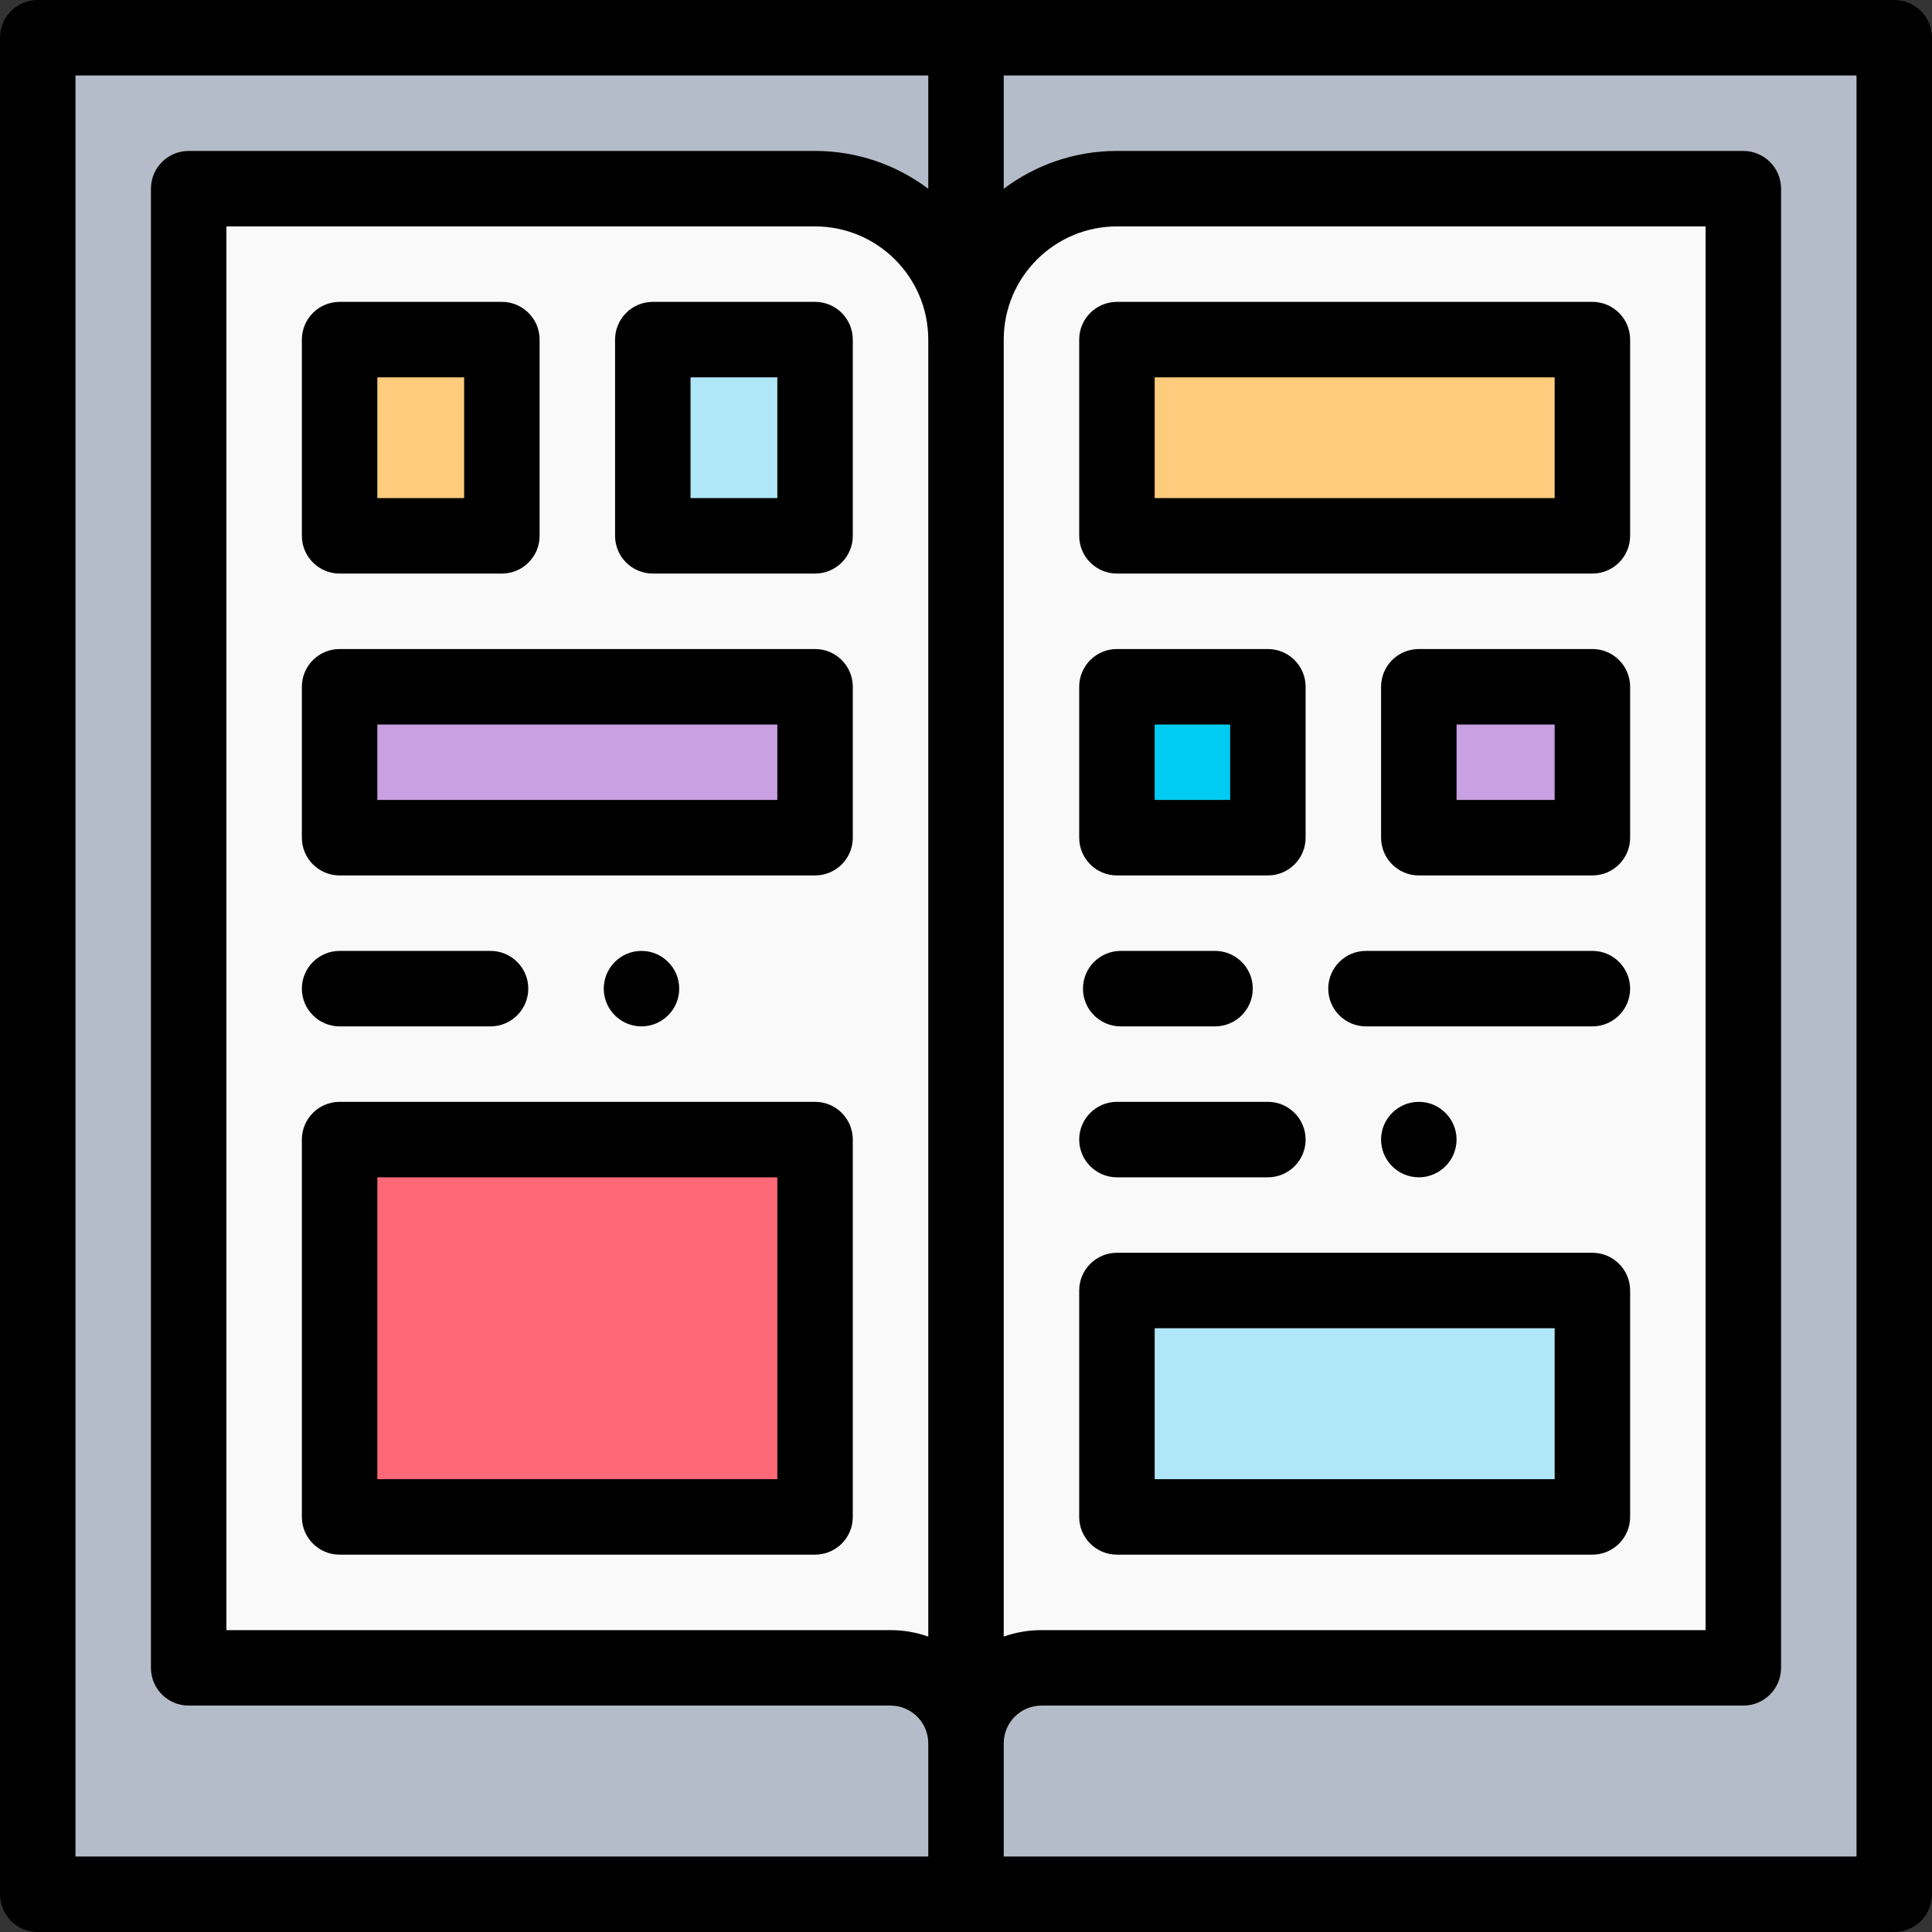 <svg height="512pt" viewBox="0 0 512 512" width="512pt" xmlns="http://www.w3.org/2000/svg"><rect x="0" y="0" width="512" height="512" fill="#333333" stroke="none"/><path d="m10 10v492h492v-492zm0 0" fill="#b5bcc9"/><path d="m216 50h-166v392h186c11.047 0 20 8.953 20 20v-372c0-22.09-17.91-40-40-40zm0 0" fill="#f9f9f9"/><path d="m90 90h43v52h-43zm0 0" fill="#ffcb7c"/><path d="m90 182h126v40h-126zm0 0" fill="#c9a0e1"/><path d="m90 302h126v100h-126zm0 0" fill="#ff6977"/><path d="m256 90v372c0-11.047 8.953-20 20-20h186v-392h-166c-22.09 0-40 17.91-40 40zm0 0" fill="#f9f9f9"/><path d="m296 90h126v52h-126zm0 0" fill="#ffcb7c"/><path d="m296 342h126v60h-126zm0 0" fill="#b0e7f8"/><path d="m173 90h43v52h-43zm0 0" fill="#b0e7f8"/><path d="m296 182h40v40h-40zm0 0" fill="#00ccf2"/><path d="m376 182h46v40h-46zm0 0" fill="#c9a0e1"/><path d="m502 0h-492c-5.523 0-10 4.477-10 10v492c0 5.523 4.477 10 10 10h492c5.523 0 10-4.477 10-10v-492c0-5.523-4.477-10-10-10zm-256 433.715c-3.129-1.109-6.496-1.715-10-1.715h-176v-372h156c16.543 0 30 13.457 30 30zm20-343.715c0-16.543 13.457-30 30-30h156v372h-176c-3.504 0-6.871.605-10 1.715zm-246-70h226v30.027c-8.363-6.293-18.754-10.027-30-10.027h-166c-5.523 0-10 4.477-10 10v392c0 5.523 4.477 10 10 10h186c5.516 0 10 4.484 10 10v30h-226zm472 472h-226v-30c0-5.516 4.484-10 10-10h186c5.523 0 10-4.477 10-10v-392c0-5.523-4.477-10-10-10h-166c-11.246 0-21.637 3.734-30 10.027v-30.027h226zm0 0"/><path d="m180 262c0-5.512-4.488-10-10-10s-10 4.488-10 10 4.488 10 10 10 10-4.488 10-10zm0 0"/><path d="m90 272h40c5.512 0 10-4.488 10-10s-4.488-10-10-10h-40c-5.512 0-10 4.488-10 10s4.488 10 10 10zm0 0"/><path d="m90 152h43c5.523 0 10-4.477 10-10v-52c0-5.523-4.477-10-10-10h-43c-5.523 0-10 4.477-10 10v52c0 5.523 4.477 10 10 10zm10-52h23v32h-23zm0 0"/><path d="m216 172h-126c-5.523 0-10 4.477-10 10v40c0 5.523 4.477 10 10 10h126c5.523 0 10-4.477 10-10v-40c0-5.523-4.477-10-10-10zm-10 40h-106v-20h106zm0 0"/><path d="m216 292h-126c-5.523 0-10 4.477-10 10v100c0 5.523 4.477 10 10 10h126c5.523 0 10-4.477 10-10v-100c0-5.523-4.477-10-10-10zm-10 100h-106v-80h106zm0 0"/><path d="m297 252c-5.523 0-10 4.477-10 10s4.477 10 10 10h25c5.523 0 10-4.477 10-10s-4.477-10-10-10zm0 0"/><path d="m432 262c0-5.523-4.477-10-10-10h-60c-5.523 0-10 4.477-10 10s4.477 10 10 10h60c5.523 0 10-4.477 10-10zm0 0"/><path d="m296 312h40c5.512 0 10-4.488 10-10s-4.488-10-10-10h-40c-5.512 0-10 4.488-10 10s4.488 10 10 10zm0 0"/><path d="m366 302c0 5.512 4.488 10 10 10s10-4.488 10-10-4.488-10-10-10-10 4.488-10 10zm0 0"/><path d="m296 152h126c5.523 0 10-4.477 10-10v-52c0-5.523-4.477-10-10-10h-126c-5.523 0-10 4.477-10 10v52c0 5.523 4.477 10 10 10zm10-52h106v32h-106zm0 0"/><path d="m296 412h126c5.523 0 10-4.477 10-10v-60c0-5.523-4.477-10-10-10h-126c-5.523 0-10 4.477-10 10v60c0 5.523 4.477 10 10 10zm10-60h106v40h-106zm0 0"/><path d="m216 80h-43c-5.523 0-10 4.477-10 10v52c0 5.523 4.477 10 10 10h43c5.523 0 10-4.477 10-10v-52c0-5.523-4.477-10-10-10zm-10 52h-23v-32h23zm0 0"/><path d="m296 232h40c5.523 0 10-4.477 10-10v-40c0-5.523-4.477-10-10-10h-40c-5.523 0-10 4.477-10 10v40c0 5.523 4.477 10 10 10zm10-40h20v20h-20zm0 0"/><path d="m422 172h-46c-5.523 0-10 4.477-10 10v40c0 5.523 4.477 10 10 10h46c5.523 0 10-4.477 10-10v-40c0-5.523-4.477-10-10-10zm-10 40h-26v-20h26zm0 0"/></svg>